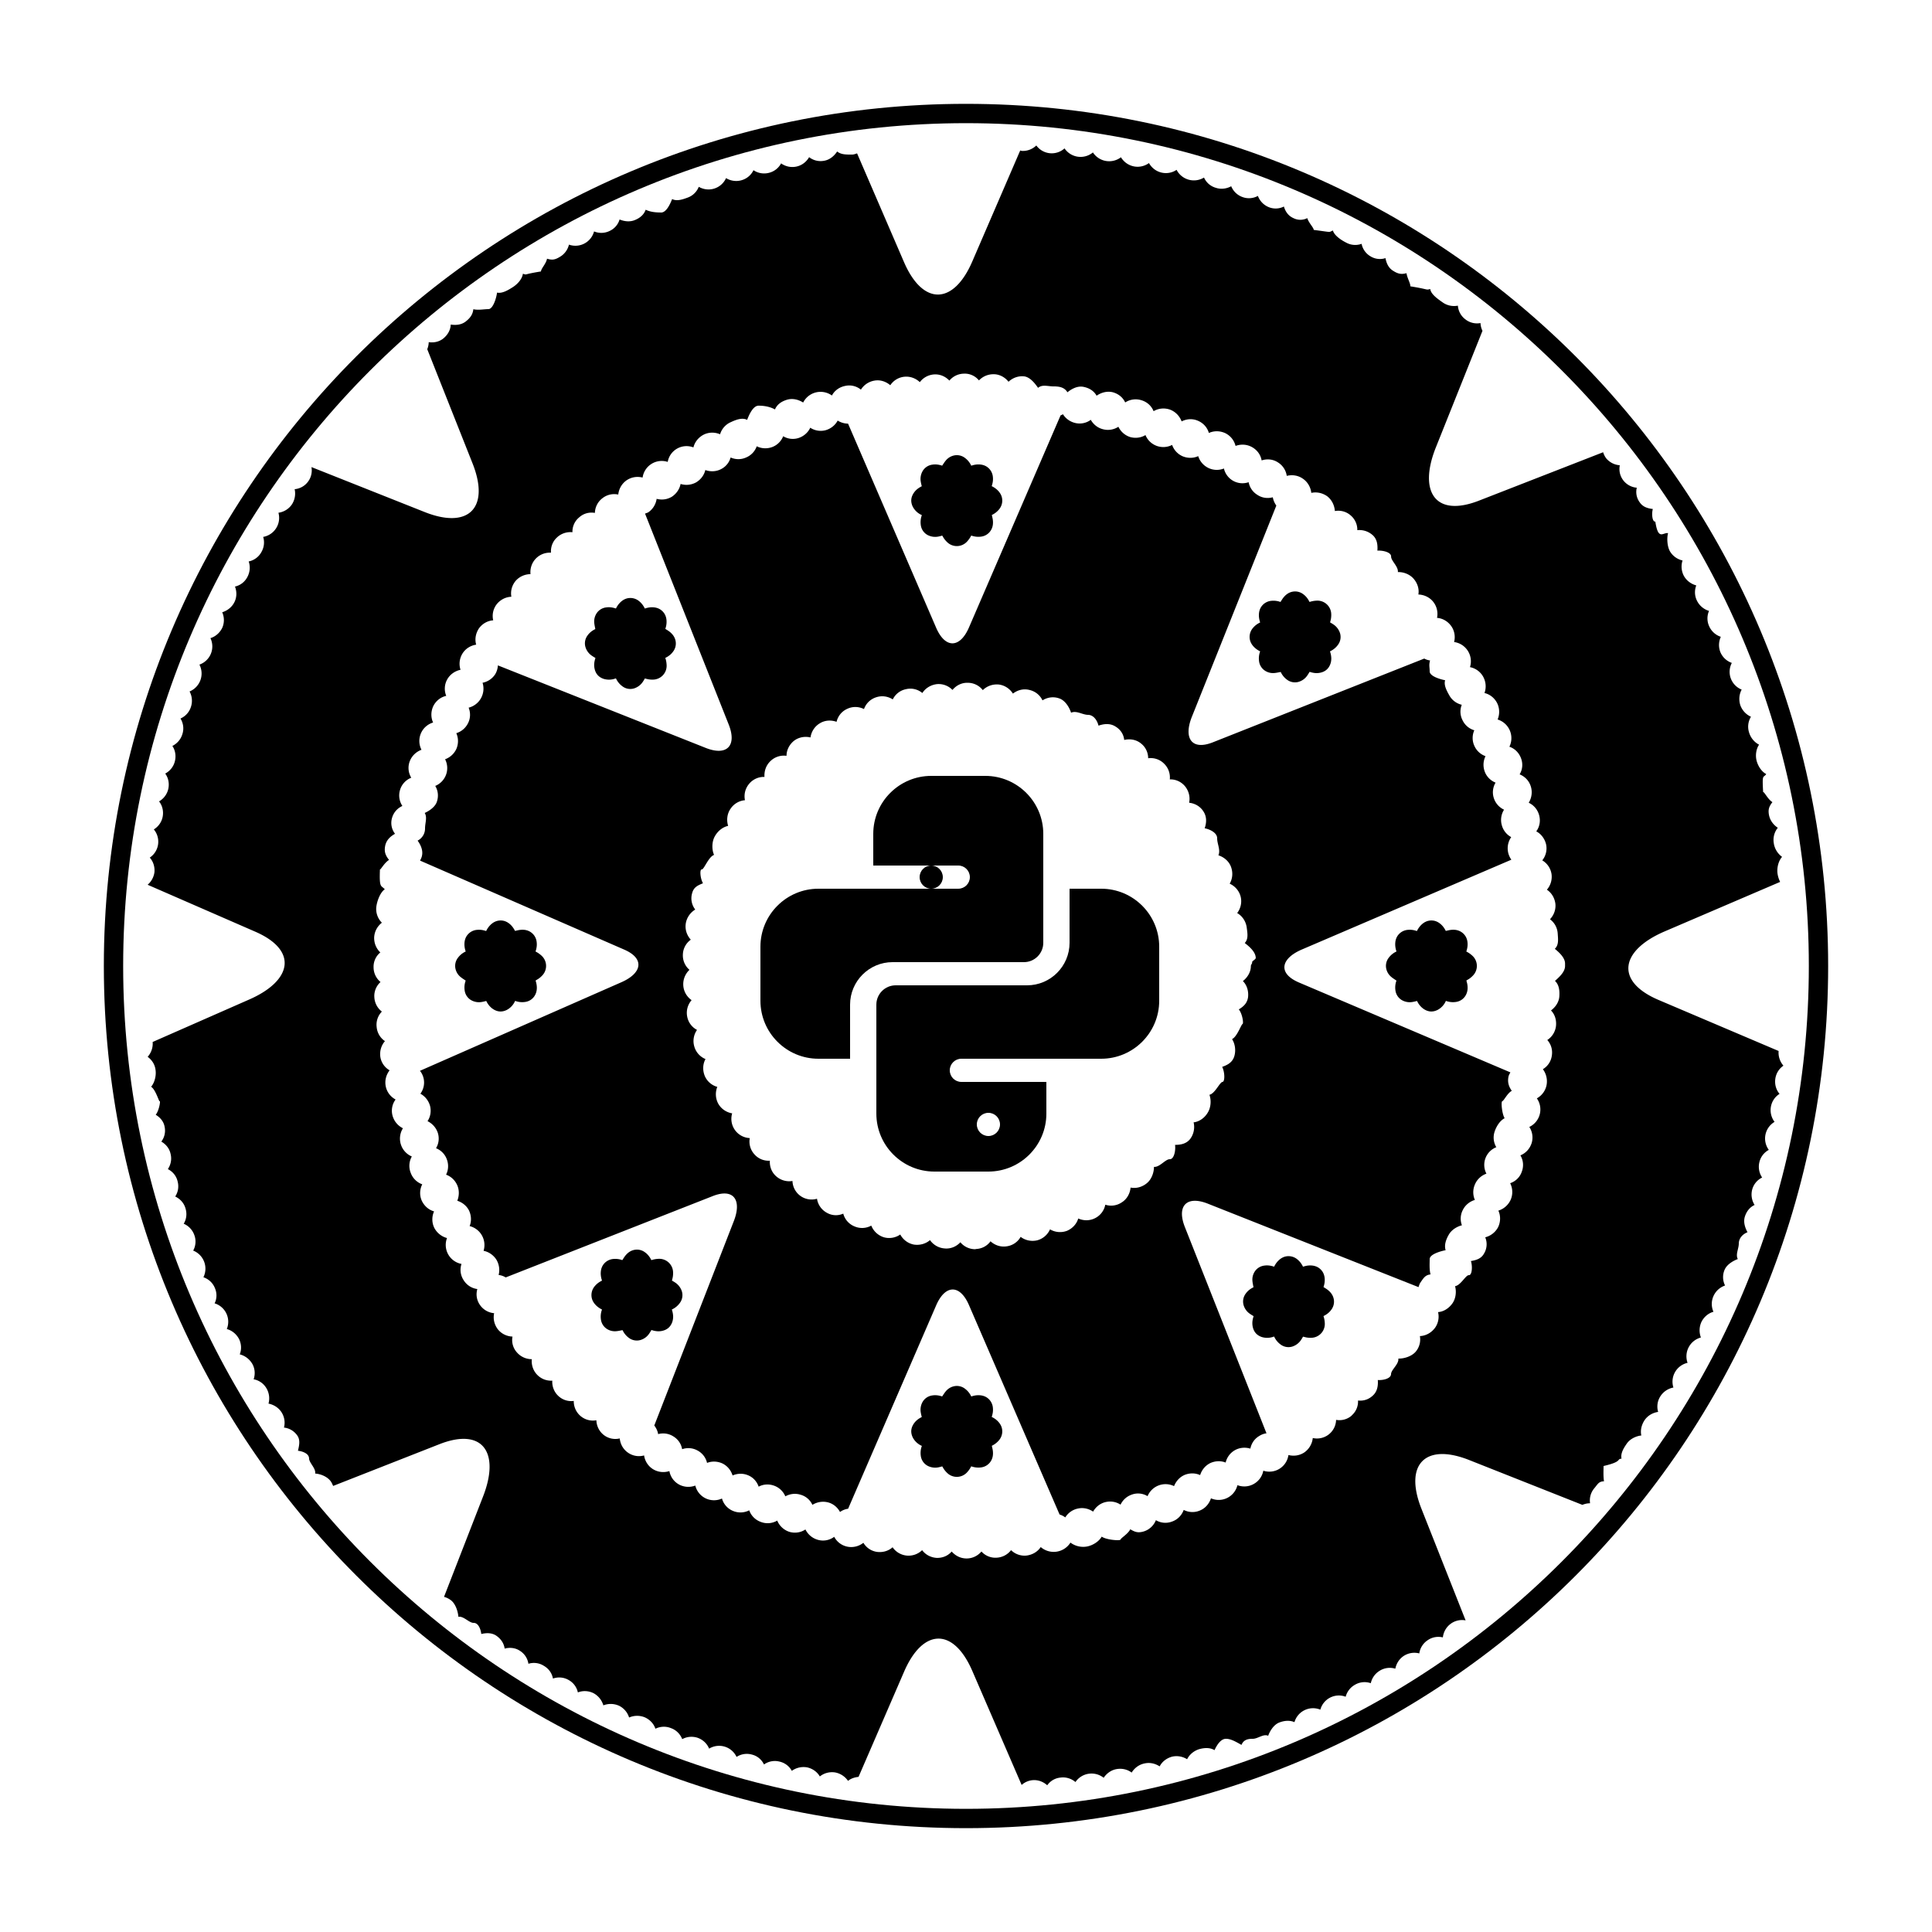 <?xml version="1.0" standalone="yes"?><svg xmlns="http://www.w3.org/2000/svg" height="300" width="300" viewBox="0 0 100 100" style="zoom: 1;"><switch><g><path d="M50 6.375c24.055 0 43.625 19.57 43.625 43.625S74.055 93.625 50 93.625 6.375 74.055 6.375 50 25.945 6.375 50 6.375m0-1C25.354 5.375 5.375 25.354 5.375 50S25.354 94.625 50 94.625 94.625 74.646 94.625 50 74.646 5.375 50 5.375z"></path><path d="M50.271 27.719a1.337 1.337 0 0 1-.201.295.717.717 0 0 1-1.043.05 1.26 1.26 0 0 1-.142-.159c-.043-.057-.076-.12-.115-.182-.053.013-.109.031-.165.042a.853.853 0 0 1-.593-.073.682.682 0 0 1-.352-.515 1.04 1.04 0 0 1 .042-.476l.013-.039a.955.955 0 0 1-.469-.433c-.133-.271-.095-.526.084-.762.089-.117.204-.204.333-.274l.048-.026c-.017-.071-.037-.14-.048-.211a.82.82 0 0 1 .099-.585.686.686 0 0 1 .499-.321c.163-.026.323-.005.479.045l.03.009c.001 0 .002 0-.003-.005.06-.085.114-.175.181-.255a.762.762 0 0 1 .407-.263.688.688 0 0 1 .604.131 1.037 1.037 0 0 1 .313.393c.105-.036.211-.06.321-.065.237-.01.449.05.615.229a.71.71 0 0 1 .185.439c.013.145-.008.286-.053.424l-.009.031c.104.051.201.113.285.192.173.163.274.359.26.602a.715.715 0 0 1-.176.422 1.07 1.07 0 0 1-.337.264l-.026.014c.018.088.042.172.052.258.027.225-.011.435-.16.616a.695.695 0 0 1-.442.244 1.07 1.07 0 0 1-.516-.056zM50.271 75.896a1.337 1.337 0 0 1-.201.295.717.717 0 0 1-1.043.05 1.26 1.26 0 0 1-.142-.159c-.043-.057-.076-.12-.115-.182-.053.013-.109.031-.165.042a.853.853 0 0 1-.593-.073.682.682 0 0 1-.352-.515 1.04 1.04 0 0 1 .042-.476l.013-.039a.955.955 0 0 1-.469-.433c-.133-.271-.095-.526.084-.762.089-.117.204-.204.333-.274l.048-.026c-.017-.071-.037-.14-.048-.211a.82.82 0 0 1 .099-.585.686.686 0 0 1 .499-.321c.163-.026.323-.005.479.045l.03.009c.001 0 .002 0-.003-.005.06-.085.114-.175.181-.255a.762.762 0 0 1 .407-.263.688.688 0 0 1 .604.131 1.037 1.037 0 0 1 .313.393c.105-.036.211-.06.321-.065.237-.01.449.05.615.229a.71.71 0 0 1 .185.439c.013.145-.008.286-.053.424l-.009.031c.104.051.201.113.285.192.173.163.274.359.26.602a.715.715 0 0 1-.176.422 1.07 1.07 0 0 1-.337.264l-.026.014c.018.088.042.172.052.258.027.225-.011.435-.16.616a.695.695 0 0 1-.442.244 1.07 1.07 0 0 1-.516-.056zM27.719 49.25c.109.055.206.121.295.201a.717.717 0 0 1 .05 1.043 1.26 1.26 0 0 1-.159.142c-.057.043-.12.076-.182.115.013.053.031.109.042.165.04.205.03.406-.073.593a.682.682 0 0 1-.515.352 1.04 1.04 0 0 1-.476-.042l-.039-.013a.955.955 0 0 1-.433.469c-.271.133-.526.095-.762-.084a1.016 1.016 0 0 1-.274-.333l-.026-.048c-.071.017-.14.037-.211.048a.82.82 0 0 1-.585-.099.686.686 0 0 1-.321-.499 1.025 1.025 0 0 1 .045-.479l.009-.03c0-.001 0-.002-.005.003-.085-.06-.175-.114-.255-.181a.762.762 0 0 1-.263-.407.688.688 0 0 1 .131-.604 1.037 1.037 0 0 1 .393-.313 1.145 1.145 0 0 1-.065-.321c-.01-.237.05-.449.229-.615a.71.71 0 0 1 .439-.185c.145-.013.286.008.424.053l.031.009a1.15 1.15 0 0 1 .192-.285c.163-.173.359-.274.602-.26.16.009.299.074.422.176.112.093.197.208.264.337l.014.026c.088-.018.172-.042.258-.052.225-.027.435.011.615.16a.695.695 0 0 1 .244.442c.028.177.003.347-.055.516zM75.896 49.25c.109.055.206.121.295.201a.717.717 0 0 1 .05 1.043 1.26 1.26 0 0 1-.159.142c-.057.043-.12.076-.182.115.013.053.031.109.042.165.04.205.03.406-.073.593a.682.682 0 0 1-.515.352 1.04 1.04 0 0 1-.476-.042l-.039-.013a.955.955 0 0 1-.433.469c-.271.133-.526.095-.762-.084a1.016 1.016 0 0 1-.274-.333l-.026-.048c-.071.017-.14.037-.211.048a.82.82 0 0 1-.585-.099.686.686 0 0 1-.321-.499 1.025 1.025 0 0 1 .045-.479l.009-.03c0-.001 0-.002-.005.003-.085-.06-.175-.114-.255-.181a.762.762 0 0 1-.263-.407.688.688 0 0 1 .131-.604 1.037 1.037 0 0 1 .393-.313 1.145 1.145 0 0 1-.065-.321c-.01-.237.05-.449.229-.615a.71.71 0 0 1 .439-.185c.145-.013.286.008.424.053l.031.009a1.15 1.15 0 0 1 .192-.285c.163-.173.359-.274.602-.26.16.009.299.074.422.176.112.093.197.208.264.337l.014.026c.088-.018.172-.042.258-.052.225-.027.435.011.616.16a.695.695 0 0 1 .244.442c.027.177.002.347-.056.516zM34.436 34.053c.039.116.061.231.067.351a.717.717 0 0 1-.702.773 1.166 1.166 0 0 1-.213-.012c-.07-.01-.139-.031-.21-.047-.028.047-.055.098-.088.146a.858.858 0 0 1-.471.368.678.678 0 0 1-.613-.116 1.03 1.03 0 0 1-.307-.367l-.019-.037-.035.011a.957.957 0 0 1-.603.014c-.286-.097-.439-.305-.48-.599-.02-.146 0-.289.042-.429l.016-.052c-.062-.038-.125-.073-.183-.115a.823.823 0 0 1-.343-.483.683.683 0 0 1 .126-.58c.097-.134.225-.232.371-.307l.027-.015c.001 0 .001-.002-.006-.001-.018-.103-.043-.204-.052-.308a.759.759 0 0 1 .102-.474.69.69 0 0 1 .52-.335c.158-.023.311-.001.462.046l.037.012c.049-.099.107-.192.181-.272.16-.175.352-.282.596-.273a.714.714 0 0 1 .442.18c.111.094.197.208.262.338a.93.93 0 0 0 .016.028c.11-.037.222-.062.337-.066.238-.006.447.06.609.242.107.12.159.264.174.423a1.06 1.06 0 0 1-.052.425l-.009.028c.075.049.151.092.219.146.178.14.3.316.322.548a.688.688 0 0 1-.141.485c-.102.143-.24.245-.401.324zM68.503 68.12c.039.116.061.231.067.351a.717.717 0 0 1-.702.773 1.166 1.166 0 0 1-.213-.012c-.07-.01-.139-.031-.21-.047-.028.047-.055.098-.088.146a.858.858 0 0 1-.471.368.678.678 0 0 1-.613-.116 1.03 1.03 0 0 1-.307-.367l-.019-.037-.035.011a.957.957 0 0 1-.603.014c-.286-.097-.439-.305-.48-.599-.02-.146 0-.289.042-.429l.016-.052c-.062-.038-.125-.073-.183-.115a.823.823 0 0 1-.343-.483.683.683 0 0 1 .126-.58c.097-.134.225-.232.371-.307l.027-.015c.001 0 .001-.002-.006-.001-.018-.103-.043-.204-.052-.308a.759.759 0 0 1 .102-.474.69.69 0 0 1 .52-.335c.158-.023.311-.001.462.046l.037.012c.049-.099.107-.192.181-.272.16-.175.352-.282.596-.273a.714.714 0 0 1 .442.18c.111.094.197.208.262.338a.93.93 0 0 0 .016.028c.11-.037.222-.062.337-.066.238-.006.447.06.609.242.107.12.159.264.174.423a1.06 1.06 0 0 1-.052.425l-.009.028c.075.049.151.092.219.146.178.14.3.316.322.548a.688.688 0 0 1-.141.485c-.102.142-.24.245-.401.324zM33.715 65.225a1.29 1.29 0 0 1 .351-.067.717.717 0 0 1 .773.702c.003.071-.002.143-.012.213s-.031.139-.047.21c.047.028.098.055.146.088a.858.858 0 0 1 .368.471.678.678 0 0 1-.116.613 1.03 1.03 0 0 1-.367.307l-.037.019.011.035c.062.2.082.401.014.603-.097.286-.305.439-.599.48-.146.02-.289 0-.429-.042l-.052-.016c-.038.062-.073.125-.115.183a.823.823 0 0 1-.483.343.683.683 0 0 1-.58-.126 1.022 1.022 0 0 1-.307-.371l-.015-.027c0-.001-.002-.001-.001.006-.103.018-.204.043-.308.052a.759.759 0 0 1-.474-.102.69.69 0 0 1-.335-.52 1.035 1.035 0 0 1 .046-.462l.012-.037a1.141 1.141 0 0 1-.272-.181c-.175-.16-.282-.352-.273-.596a.714.714 0 0 1 .18-.442c.094-.111.208-.197.338-.262a.93.93 0 0 0 .028-.016 1.185 1.185 0 0 1-.066-.337c-.006-.238.06-.447.242-.609a.717.717 0 0 1 .423-.174 1.06 1.06 0 0 1 .425.052l.028.009c.049-.075.092-.151.146-.219.14-.178.316-.3.548-.322a.688.688 0 0 1 .485.141c.142.102.245.241.324.401zM67.781 31.158a1.29 1.29 0 0 1 .351-.067.716.716 0 0 1 .773.702c.003.071-.002.143-.012.213s-.031.139-.047.21c.047.028.098.055.146.088a.858.858 0 0 1 .368.471.678.678 0 0 1-.116.613 1.03 1.03 0 0 1-.367.307l-.037.019.011.035c.062.2.082.401.014.603-.097.286-.305.439-.599.48-.146.02-.289 0-.429-.042l-.052-.016c-.038.062-.073.125-.115.183a.823.823 0 0 1-.483.343.683.683 0 0 1-.58-.126 1.022 1.022 0 0 1-.307-.371l-.015-.027c0-.001-.002-.001-.001.006-.103.018-.204.043-.308.052a.759.759 0 0 1-.474-.102.69.69 0 0 1-.335-.52 1.035 1.035 0 0 1 .046-.462l.012-.037a1.141 1.141 0 0 1-.272-.181c-.175-.16-.282-.352-.273-.596a.714.714 0 0 1 .18-.442c.094-.111.208-.197.338-.262a.93.93 0 0 0 .028-.016 1.185 1.185 0 0 1-.066-.337c-.006-.238.06-.447.242-.609a.717.717 0 0 1 .423-.174 1.06 1.06 0 0 1 .425.052l.028.009c.049-.075.092-.151.146-.219.14-.178.316-.3.548-.322a.688.688 0 0 1 .485.141c.143.103.246.241.324.401z"></path><path d="M41.22 8.622a.997.997 0 0 1-.79-.166.978.978 0 0 1-.64.492.987.987 0 0 1-.79-.139.98.98 0 0 1-.62.52c-.28.08-.57.031-.8-.11a.995.995 0 0 1-1.411.45c-.101.25-.3.46-.58.56-.271.1-.56.195-.8.075-.099.25-.298.696-.568.696h-.001l.001-.001c-.277 0-.563-.026-.801-.144-.09.25-.28.417-.54.527-.271.12-.561.079-.811-.021a.946.946 0 0 1-.52.595.973.973 0 0 1-.8.022 1 1 0 0 1-1.3.684.996.996 0 0 1-.48.639c-.25.15-.395.169-.655.089-.049.27-.314.51-.314.67v-.01c-1 .16-.675.19-.935.12-.04.27-.263.52-.502.68-.25.16-.567.355-.837.295-.03.27-.206.855-.446.855h.01c-.24 0-.53.065-.79.005-.03.27-.16.453-.391.633-.229.18-.51.201-.779.161-.011.27-.141.511-.36.701s-.51.25-.78.21a.976.976 0 0 1-.076.364l2.346 5.913c.906 2.285-.192 3.423-2.477 2.517l-5.862-2.328a.973.973 0 0 1-.17.744.966.966 0 0 1-.7.4c.06.27.01.56-.15.8-.17.24-.42.38-.689.42a1 1 0 0 1-.79 1.25c.08.26.05.55-.101.8-.14.25-.39.42-.649.47.09.26.069.55-.07.81-.14.26-.37.43-.64.49.1.26.1.55-.03.81s-.37.44-.63.52c.109.25.12.54 0 .81-.13.26-.351.45-.61.53a.997.997 0 0 1-.57 1.37 1.005 1.005 0 0 1-.51 1.39c.13.24.16.53.07.8-.09.28-.29.49-.54.6.14.23.19.52.1.8-.08.28-.279.5-.52.62.149.22.2.51.13.79-.07.29-.26.51-.5.64.16.22.22.5.16.79a1 1 0 0 1-.48.65c.17.21.24.5.19.78-.05.29-.23.53-.46.67a.993.993 0 0 1-.21 1.46c.18.2.27.48.24.77a1.034 1.034 0 0 1-.351.635l5.558 2.423c2.256.975 1.924 2.556-.332 3.531L7.9 53.933l.002.007c.021.29-.08.561-.26.761.22.159.38.399.41.689.04.29-.05.65-.23.86.228.14.398.75.438.75h.01c.04 0-.04.49-.21.7.23.14.41.34.46.62a.94.94 0 0 1-.17.769c.23.131.42.35.48.64.069.28.01.556-.141.785.24.12.431.337.5.618.08.29.03.569-.12.799.25.12.45.329.53.61.09.279.05.569-.09.799a1 1 0 0 1 .55.59.96.96 0 0 1-.06.8 1.007 1.007 0 0 1 .53 1.38c.26.091.479.28.59.551.12.27.109.56-.011.8a.996.996 0 0 1 .631 1.33c.26.069.489.25.63.51.13.26.14.55.04.8.27.07.5.24.649.49.141.25.16.54.07.8.27.05.51.21.66.46.149.25.18.54.109.8.261.051.511.2.67.44.16.25.2.53.131.8.27.03.52.17.689.41s.095.53.035.79c.27.03.575.16.575.4v-.011c0 .24.365.521.314.79.271.021.593.141.783.37.066.081.108.177.149.272l5.481-2.153c2.285-.906 3.172.447 2.266 2.732l-2.008 5.162c.132.035.259.097.373.187.23.19.351.575.37.845.265-.05.555.315.785.315h.01c.23 0 .36.305.391.575.26-.061.55-.073.79.097.239.171.38.39.42.659.26-.07.55-.046.79.114.25.16.399.402.439.672a.956.956 0 0 1 .8.106c.261.15.42.388.471.658.26-.09.55-.071.8.069.26.14.43.379.49.649.25-.1.55-.09.81.04.26.141.43.37.51.63.25-.1.54-.1.811.02.26.13.439.35.52.609.25-.109.54-.119.811-.01.27.12.47.34.55.59.25-.12.54-.14.81-.029.28.1.48.319.58.569.23-.13.53-.16.8-.069.28.1.49.31.591.56a.995.995 0 0 1 1.42.429.974.974 0 0 1 .8-.12c.28.07.5.261.62.511a.971.971 0 0 1 .8-.15c.28.061.51.24.64.48.221-.16.5-.23.79-.181.28.061.521.23.66.471.21-.17.49-.25.78-.21.29.05.53.22.68.439.146-.124.34-.185.544-.208l2.358-5.445c.975-2.256 2.556-2.293 3.531-.037l2.553 5.901a.971.971 0 0 1 .554-.246c.3-.029.57.082.771.263a.94.94 0 0 1 .689-.399c.29-.04.57.06.771.231a1.007 1.007 0 0 1 1.46-.22c.149-.22.38-.399.67-.45.29-.05.569.021.779.181.141-.23.37-.41.65-.47.29-.07.57 0 .8.149.12-.24.351-.42.63-.5.28-.07.57-.01.79.13.12-.24.341-.43.62-.52.28-.08.57-.09.8.05.106-.238.316-.588.586-.588h.01c.27 0 .56.186.8.315.1-.25.3-.315.57-.315h.01c.27 0 .56-.274.8-.155.09-.25.28-.558.55-.678.271-.109.561-.139.811-.028a1 1 0 0 1 1.34-.647.993.993 0 0 1 1.31-.669c.07-.26.24-.491.5-.631a.98.98 0 0 1 .801-.07c.06-.271.22-.5.47-.651s.54-.18.8-.1c.05-.261.2-.511.45-.67.24-.15.53-.19.79-.12a.986.986 0 0 1 .43-.681c.24-.17.53-.21.79-.149.03-.271.17-.53.4-.7a.986.986 0 0 1 .778-.18l-2.286-5.777c-.906-2.285.187-3.428 2.472-2.522l5.858 2.32c.127-.055.263-.083.398-.083a.97.97 0 0 1 .22-.778c.19-.23.23-.35.501-.36-.043-.272-.023-.551-.023-.781v-.01c1-.23.66-.36.93-.38-.06-.271.11-.55.28-.79.171-.24.476-.38.745-.41-.06-.26.008-.55.167-.79.17-.25.434-.39.704-.43a.975.975 0 0 1 .117-.811 1.02 1.02 0 0 1 .673-.45.999.999 0 0 1 .732-1.279 1.007 1.007 0 0 1 .691-1.311 1.04 1.04 0 0 1 .029-.81c.131-.26.36-.45.62-.521a.998.998 0 0 1 0-.81c.12-.271.341-.46.601-.55a.964.964 0 0 1-.03-.8c.11-.28.43-.471.69-.57-.129-.238.051-.528.051-.809v.011c0-.28.2-.49.45-.59-.13-.24-.225-.53-.135-.811s.263-.49.503-.6a1.011 1.011 0 0 1-.124-.801.97.97 0 0 1 .514-.619 1 1 0 0 1-.144-.79.973.973 0 0 1 .489-.641.999.999 0 0 1 .298-1.45c-.16-.21-.24-.489-.19-.779.05-.29.22-.53.449-.67-.18-.21-.26-.49-.22-.78s.2-.53.42-.68a1.025 1.025 0 0 1-.249-.76l-6.238-2.652c-2.256-.975-1.932-2.556.324-3.531l5.993-2.569a1.415 1.415 0 0 1-.14-.465c-.03-.29.06-.632.24-.831a1.067 1.067 0 0 1-.431-.721.998.998 0 0 1 .21-.785c-.229-.15-.41-.388-.46-.678s.021-.439.181-.649c-.23-.139-.41-.518-.47-.518h-.01c-.06-1 .01-.705.16-.935-.24-.12-.43-.418-.5-.697s-.021-.604.13-.824c-.24-.12-.44-.357-.52-.637a.982.982 0 0 1 .1-.808 1.04 1.04 0 0 1-.55-.594c-.09-.28-.061-.572.069-.812a.99.99 0 0 1-.51-1.381.999.999 0 0 1-.59-.551c-.11-.27-.09-.56.02-.8a1 1 0 0 1-.6-.54.971.971 0 0 1-.01-.8c-.26-.08-.49-.26-.62-.52a.976.976 0 0 1-.04-.8c-.26-.07-.5-.24-.64-.49a1.02 1.02 0 0 1-.07-.8c-.26-.06-.5-.22-.65-.47-.149-.26-.17-.695-.1-.945-.259-.051-.509.404-.659-.596h-.01c-.15 0-.19-.395-.12-.655-.27-.03-.52-.107-.68-.347a.901.901 0 0 1-.15-.754.99.99 0 0 1-.7-.382c-.18-.24-.229-.511-.18-.781a1.006 1.006 0 0 1-.71-.366 1.036 1.036 0 0 1-.152-.307l-6.398 2.494c-2.285.906-3.173-.442-2.267-2.727l2.42-6.052a.985.985 0 0 1-.103-.402.965.965 0 0 1-.78-.19.97.97 0 0 1-.39-.71c-.271.05-.55 0-.79-.17s-.61-.42-.64-.69c-.26.059-.03.019-1.03-.141v-.01c0-.16-.161-.41-.2-.67-.261.07-.436.04-.686-.12-.25-.15-.353-.4-.402-.66a.925.925 0 0 1-.771-.09.965.965 0 0 1-.465-.65.964.964 0 0 1-.794-.06c-.26-.13-.621-.37-.691-.63-.25.1.009.1-.991-.03v.01c0-.13-.255-.36-.335-.62a.788.788 0 0 1-.717 0c-.271-.12-.414-.34-.494-.6a.94.94 0 0 1-.787.03.996.996 0 0 1-.558-.58.958.958 0 0 1-.795.06.991.991 0 0 1-.587-.56c-.239.13-.528.17-.798.08a.955.955 0 0 1-.61-.53 1.006 1.006 0 0 1-1.419-.4c-.22.15-.51.21-.79.14-.29-.07-.51-.26-.64-.49-.22.16-.51.23-.79.17-.29-.06-.52-.24-.66-.47a1.005 1.005 0 0 1-1.451-.25 1.001 1.001 0 0 1-1.469-.21.987.987 0 0 1-1.46-.15c-.2.19-.47.3-.76.28-.026-.002-.048-.017-.074-.021l-2.483 5.75c-.975 2.256-2.556 2.285-3.531.029l-2.43-5.63c-.082.026-.16.062-.253.062H44.1c-.29 0-.56.01-.77-.16-.15.23-.38.43-.67.48a.964.964 0 0 1-.78-.185c-.14.24-.37.427-.66.487zm1.84 11.85c.13-.25.38-.436.681-.496.3-.07.6.012.819.192.15-.24.4-.419.71-.469.3-.05.59.051.811.241a.99.99 0 0 1 .729-.44c.3-.03.59.08.8.28.171-.23.44-.38.74-.4.311-.02.59.11.79.32.18-.22.46-.36.771-.36.3-.01.58.13.76.35.2-.21.479-.33.79-.32.3.01.57.17.74.39.21-.2.5-.31.8-.28.31.03.569.365.729.595.22-.19.51-.075.81-.075h.01c.3 0 .55.055.7.305.22-.18.52-.342.83-.282.3.06.54.209.68.459.23-.16.53-.251.83-.181.3.08.53.27.65.53a.989.989 0 0 1 .84-.115c.3.09.52.297.63.567.25-.15.56-.181.85-.081.29.11.5.34.601.61.25-.13.56-.16.85-.031.28.12.48.35.56.63.261-.12.57-.12.851.01.28.14.46.38.53.66.27-.1.58-.09.85.06s.45.4.5.69c.27-.09.58-.07.84.1.26.16.42.42.46.7.28-.07.59-.03.84.15.25.17.4.45.431.73.279-.06.58 0 .83.18.239.19.369.47.39.76.28-.05.58.02.81.22.24.2.36.49.351.77.29-.03.58.06.81.27.221.21.25.5.23.79.279-.02.71.08.71.3v.01c0 .22.38.51.35.8.29-.01.61.11.811.34.21.24.299.54.25.82.29.01.58.14.77.38.19.24.255.55.195.83.28.02.552.17.732.42.181.25.222.56.152.83a1.007 1.007 0 0 1 .822 1.3 1 1 0 0 1 .68.49c.15.27.17.58.07.85.27.06.52.25.66.53.13.27.13.58.02.84a1.01 1.01 0 0 1 .61 1.41c.27.09.489.3.6.59s.08.59-.07.84c.271.11.49.33.58.63.09.29.04.59-.109.84.26.12.46.35.54.65.08.3.02.6-.15.83.25.13.44.38.51.68.061.3-.02.6-.2.82.25.15.431.4.48.71.04.3-.05.59-.24.81.24.16.4.42.44.73.03.3-.08.59-.28.8.23.17.38.43.4.74.02.31.06.59-.15.79.22.18.53.46.53.76v.13c0 .31-.311.58-.521.77.2.19.245.47.226.78-.011.31-.203.58-.433.75.2.2.289.49.259.8a1 1 0 0 1-.451.73c.19.21.285.5.235.81a.963.963 0 0 1-.463.7c.17.229.249.53.189.83-.061.3-.251.54-.501.68a1 1 0 0 1-.391 1.48c.16.239.21.55.12.84-.1.3-.31.52-.58.63.15.25.181.56.07.85-.1.29-.33.5-.6.591.13.26.149.569.029.85a1.03 1.03 0 0 1-.64.57c.12.26.12.569-.01.85-.141.271-.391.46-.67.53a.93.93 0 0 1-.061.84c-.149.27-.399.34-.68.39.09.27.06.73-.1.73h-.011c-.16 0-.42.53-.71.57.08.28.04.645-.14.895s-.45.428-.74.447c.07.28.01.605-.18.844-.19.24-.47.387-.76.397a.978.978 0 0 1-.221.813c-.21.24-.604.362-.894.351.038.289-.378.58-.378.811v-.01c0 .229-.395.33-.685.31.021.29-.023.58-.242.79-.23.22-.492.3-.782.271a.953.953 0 0 1-.326.77s.007 0-.003.01a.963.963 0 0 1-.806.221.99.99 0 0 1-1.207.94c-.03.29-.18.561-.43.74-.25.17-.55.21-.83.14a.998.998 0 0 1-1.3.811.994.994 0 0 1-.5.689c-.27.15-.57.16-.84.061a.999.999 0 0 1-1.37.68c-.09.27-.28.51-.57.63a.982.982 0 0 1-.84-.03c-.1.271-.31.5-.6.601a.958.958 0 0 1-.84-.07.99.99 0 0 1-.62.58c-.3.09-.456.04-.706-.11-.119.25-.504.46-.504.54v-.01c0 .08-.746.021-.975-.149-.14.25-.452.449-.752.51a1.104 1.104 0 0 1-.866-.2 1.024 1.024 0 0 1-1.538.23c-.159.24-.424.4-.734.44a.995.995 0 0 1-.802-.28 1 1 0 0 1-.751.391.967.967 0 0 1-.781-.32c-.19.22-.46.36-.77.36-.311 0-.58-.141-.771-.36-.19.22-.47.34-.78.33-.31-.021-.58-.17-.75-.4a1.005 1.005 0 0 1-1.529-.15c-.21.189-.5.279-.811.239a.976.976 0 0 1-.7-.47c-.229.181-.529.26-.83.2a.989.989 0 0 1-.68-.51c-.229.17-.53.24-.83.16s-.53-.28-.66-.54a.988.988 0 0 1-.84.12 1.024 1.024 0 0 1-.62-.58.973.973 0 0 1-.85.069.99.99 0 0 1-.6-.6.991.991 0 0 1-.841.03.977.977 0 0 1-.569-.641.995.995 0 0 1-1.38-.67c-.271.101-.58.09-.851-.06a.988.988 0 0 1-.49-.69c-.279.09-.59.061-.85-.1s-.42-.431-.46-.71a.986.986 0 0 1-.83-.141c-.26-.18-.4-.449-.43-.739a.972.972 0 0 1-.83-.181c-.24-.189-.37-.47-.38-.76a.983.983 0 0 1-.82-.22 1 1 0 0 1-.35-.78.971.971 0 0 1-.801-.26.993.993 0 0 1-.31-.79.995.995 0 0 1-.79-.311c-.21-.22-.3-.52-.27-.8-.29 0-.57-.12-.771-.35a.953.953 0 0 1-.229-.82c-.29-.01-.57-.14-.761-.38-.189-.25-.25-.55-.189-.83a.995.995 0 0 1-.73-.42.958.958 0 0 1-.14-.83.982.982 0 0 1-.71-.46.972.972 0 0 1-.11-.84 1.001 1.001 0 0 1-.75-1.34c-.27-.07-.52-.261-.66-.53a1.01 1.01 0 0 1-.01-.85c-.28-.08-.51-.28-.64-.561a.985.985 0 0 1 .029-.84.99.99 0 0 1-.6-.6.986.986 0 0 1 .06-.841 1.005 1.005 0 0 1-.46-1.46c-.26-.13-.46-.359-.54-.659a.97.97 0 0 1 .16-.83.993.993 0 0 1-.51-.681c-.06-.3.021-.6.2-.83a.968.968 0 0 1-.48-.699c-.04-.301.051-.601.24-.811a.981.981 0 0 1-.43-.729.973.973 0 0 1 .27-.801.994.994 0 0 1-.39-.75c-.021-.3.11-.59.32-.78a.991.991 0 0 1-.36-.77.95.95 0 0 1 .35-.76c-.21-.2-.33-.48-.319-.79.02-.31.17-.57.399-.75-.2-.2-.319-.49-.29-.8.03-.3.2-.77.44-.93-.19-.22-.29-.03-.25-1.03h.01c.04 0 .22-.34.46-.49-.18-.23-.26-.415-.2-.725.061-.3.261-.488.511-.627a.914.914 0 0 1-.16-.804c.08-.3.279-.517.54-.637a.982.982 0 0 1-.12-.834.98.98 0 0 1 .58-.627.97.97 0 0 1-.08-.848c.109-.29.34-.499.609-.599a.995.995 0 0 1 .601-1.41c-.12-.26-.12-.57.01-.85.14-.28.39-.47.67-.53a.983.983 0 0 1 .05-.85c.15-.27.41-.44.69-.5-.09-.27-.06-.58.1-.84s.431-.42.71-.46c-.08-.28-.029-.58.141-.84.18-.25.45-.4.74-.42a.991.991 0 0 1 .18-.83c.189-.24.47-.38.76-.39-.05-.28.021-.58.22-.82.2-.23.49-.35.771-.35-.03-.28.06-.58.27-.8.21-.22.5-.33.79-.31-.02-.29.08-.58.311-.79.22-.21.52-.3.8-.27a.95.95 0 0 1 .35-.77c.23-.21.53-.28.811-.23.01-.29.14-.57.39-.76.24-.19.54-.25.82-.19.03-.28.17-.55.42-.73.26-.18.56-.22.84-.15a1 1 0 0 1 1.3-.81.988.988 0 0 1 1.33-.75c.07-.28.26-.52.53-.66.28-.14.59-.13.85-.02.08-.27.28-.51.561-.63.279-.13.59-.245.84-.115.1-.27.31-.735.59-.735h.01c.29 0 .59.055.84.195.11-.26.33-.412.62-.502.301-.09.601-.006.84.144a1.007 1.007 0 0 1 1.488-.363z"></path><path d="M78.25 56.46c-.16-.22-.23-.455-.17-.735.017-.085.062-.148.097-.219L67.22 50.848c-1.085-.469-.929-1.229.156-1.698l10.852-4.652a1.01 1.01 0 0 1-.008-1.169.99.99 0 0 1-.49-.63.988.988 0 0 1 .12-.79.994.994 0 0 1-.53-.6.967.967 0 0 1 .091-.8c-.25-.1-.46-.3-.561-.57-.1-.27-.08-.56.04-.8a.993.993 0 0 1-.58-.54.974.974 0 0 1 0-.8.978.978 0 0 1-.609-.52.966.966 0 0 1-.04-.8.996.996 0 0 1-.641-.48c-.14-.25-.3-.54-.22-.79-.26-.049-.8-.209-.8-.459v.01c0-.25-.05-.315.02-.575a.813.813 0 0 1-.3-.098l-10.943 4.335c-1.098.435-1.525-.213-1.09-1.311l4.376-10.943a1.03 1.03 0 0 1-.183-.429c-.26.07-.55.04-.79-.12a.97.97 0 0 1-.46-.66.984.984 0 0 1-1.28-.71c-.25.1-.54.1-.81-.03-.26-.13-.44-.35-.521-.61-.239.11-.529.12-.8.01a.997.997 0 0 1-.55-.59.998.998 0 0 1-1.38-.51c-.23.14-.521.18-.8.1a1.02 1.02 0 0 1-.601-.53.99.99 0 0 1-.79.13c-.29-.07-.51-.26-.64-.49-.21.16-.5.23-.78.17s-.52-.23-.66-.46c-.037.03-.085.041-.125.065l-4.74 10.974c-.469 1.085-1.229 1.098-1.698.014l-4.559-10.564a1.031 1.031 0 0 1-.538-.159c-.13.24-.35.42-.63.5a.992.992 0 0 1-.79-.13c-.109.24-.33.44-.6.53-.28.09-.57.05-.8-.09-.101.25-.3.46-.57.56-.27.1-.56.08-.8-.04a.98.98 0 0 1-.55.58.973.973 0 0 1-.801 0 .96.96 0 0 1-.51.61c-.26.13-.55.13-.8.04-.06.26-.229.49-.479.64-.261.14-.54.16-.801.08-.05.26-.21.5-.449.66-.25.15-.53.18-.79.11-.04.27-.181.52-.421.69-.056.038-.12.049-.18.075l4.331 10.917c.435 1.098-.092 1.646-1.191 1.21L25.771 34.44a1.01 1.01 0 0 1-.134.449c-.149.24-.399.4-.66.45a1.015 1.015 0 0 1-.72 1.29c.1.25.1.54-.03.8s-.35.44-.609.52c.109.24.12.53.01.8-.12.27-.34.46-.59.55a.998.998 0 0 1-.51 1.38c.14.23.18.52.09.8-.08.28-.395.49-.635.6.142.231.017.511.017.801v-.01a.7.7 0 0 1-.385.64c.16.22.288.5.227.78-.017.094-.06.173-.099.255l10.563 4.605c1.085.469.925 1.229-.16 1.698l-10.409 4.577a.97.97 0 0 1 .022 1.185c.24.131.42.351.5.631.07.279.021.56-.13.79.24.119.439.329.53.6.09.28.05.57-.091.8.25.101.461.3.561.58.1.271.08.55-.04.79.25.09.46.28.58.55.11.26.1.55 0 .8.25.08.479.25.61.511.119.26.13.55.029.8a1.01 1.01 0 0 1 .721 1.28c.26.05.5.21.659.449.15.25.19.54.12.801a.924.924 0 0 1 .368.127l10.711-4.208c1.098-.435 1.524.215 1.088 1.313l-4.109 10.559c.1.134.175.283.199.447a.978.978 0 0 1 .791.12.96.96 0 0 1 .451.66c.26-.09.55-.07.8.07.261.14.431.38.49.64.25-.1.54-.09.8.03.261.13.44.359.521.62.25-.11.54-.12.8-.011.271.11.46.33.55.591.24-.131.53-.15.8-.051a.99.99 0 0 1 .58.551c.24-.131.521-.17.801-.08a.95.95 0 0 1 .6.52c.23-.14.51-.2.8-.13.28.07.5.26.63.5a.94.94 0 0 1 .419-.168l4.557-10.525c.469-1.085 1.229-1.102 1.698-.017l4.69 10.84a.975.975 0 0 1 .296.151.999.999 0 0 1 .66-.46c.28-.061.56.01.78.16.13-.23.35-.421.63-.49.28-.07.56-.021.79.13.12-.25.33-.44.609-.53a.947.947 0 0 1 .79.09 1.007 1.007 0 0 1 1.37-.52c.101-.25.29-.47.55-.58.271-.11.561-.1.801.01.08-.26.26-.49.52-.62.26-.12.55-.13.8-.029a1 1 0 0 1 .48-.641c.25-.14.54-.16.8-.08.05-.26.2-.5.45-.649a.926.926 0 0 1 .384-.145L61.33 63.515c-.435-1.098.09-1.648 1.188-1.213l10.904 4.319c.03-.085.052-.172.107-.248.159-.23.244-.38.515-.41-.069-.263-.044-.553-.044-.803v.01c0-.25.564-.41.825-.46-.08-.26.012-.54.162-.8.141-.25.411-.42.682-.49a.97.97 0 0 1 .051-.8c.13-.261.37-.44.62-.511a.998.998 0 0 1 .005-.81c.11-.26.333-.46.592-.55a.982.982 0 0 1 .512-1.37.971.971 0 0 1-.09-.8c.091-.28.28-.58.521-.7-.14-.22-.2-.88-.12-.88h-.01c.08.001.26-.409.5-.539zM65 49.59l-.002-.007c-.005.079-.179.148-.189.217.021.06-.064.13-.064.2 0 .32-.183.6-.413.78.21.21.298.51.269.82-.04.32-.231.495-.481.646.19.229.26.754.19.754h.01c-.069 0-.279.655-.55.785.16.24.21.607.11.908-.1.3-.34.428-.62.528.139.27.15.779.01.779h.011c-.141 0-.391.605-.681.666.101.279.08.657-.09.927-.16.271-.44.469-.729.499.069.29.01.614-.181.864-.2.25-.49.302-.78.302.04.29-.05.743-.27.743h-.01c-.221 0-.521.425-.811.396 0 .29-.12.637-.359.837-.25.21-.561.293-.851.234-.029.3-.18.591-.45.762a.977.977 0 0 1-.859.125.99.99 0 0 1-.521.693c-.29.15-.609.141-.88.021-.08.28-.3.521-.59.641-.3.109-.62.071-.87-.08-.12.27-.359.49-.67.57-.3.069-.62 0-.85-.181a.978.978 0 0 1-.721.49c-.319.05-.619-.06-.84-.26-.17.24-.45.39-.76.399-.01.011-.03.011-.03.011a.997.997 0 0 1-.77-.36c-.2.22-.5.35-.811.32a1.01 1.01 0 0 1-.76-.431c-.22.19-.53.28-.84.23-.31-.061-.56-.26-.7-.521-.24.17-.56.23-.859.141a1.034 1.034 0 0 1-.641-.601.98.98 0 0 1-.87.04.98.98 0 0 1-.58-.66c-.27.12-.59.11-.859-.05a.994.994 0 0 1-.5-.72.992.992 0 0 1-1.27-.92c-.29.05-.6-.03-.84-.24s-.35-.51-.33-.81a.972.972 0 0 1-.8-.33.982.982 0 0 1-.24-.84.996.996 0 0 1-.911-1.28c-.29-.05-.56-.22-.72-.5a1.03 1.03 0 0 1-.05-.87.995.995 0 0 1-.65-.57c-.12-.3-.1-.62.04-.87a.996.996 0 0 1-.58-.649 1 1 0 0 1 .141-.86.978.978 0 0 1-.511-.7.996.996 0 0 1 .23-.84c-.24-.17-.41-.439-.43-.76-.021-.32.109-.61.319-.81a.98.98 0 0 1-.34-.8c.01-.31.17-.59.41-.76-.2-.22-.31-.52-.26-.84.05-.31.24-.57.49-.72a.94.94 0 0 1-.16-.85c.08-.31.29-.4.56-.51-.146-.258-.176-.718-.067-.718h.011c.109 0 .35-.66.63-.75-.12-.27-.12-.665.03-.945.149-.28.409-.497.699-.558-.09-.28-.06-.619.12-.879a.992.992 0 0 1 .75-.449.994.994 0 0 1 .221-.854c.199-.24.5-.363.789-.352-.02-.3.08-.601.311-.821a.994.994 0 0 1 .83-.271c0-.29.14-.58.39-.78.25-.19.57-.24.851-.17.04-.29.21-.57.479-.73.271-.17.59-.18.87-.08.07-.29.26-.54.55-.67.29-.14.61-.12.87.01.1-.28.32-.51.63-.61.3-.1.61-.05.86.11a.97.97 0 0 1 .689-.53.96.96 0 0 1 .841.2c.159-.25.43-.42.75-.46.31-.03.609.09.81.3.19-.23.47-.38.79-.37.32 0 .6.15.78.38.21-.21.51-.32.83-.29.31.04.569.22.729.47.23-.18.54-.27.851-.19.31.07.55.27.68.54.25-.16.57-.21.87-.1.3.1.52.46.609.74.271-.131.591.109.88.109h-.01c.29 0 .48.28.55.56.28-.1.601-.13.87.04.271.16.431.41.46.7.29-.07.61-.025.86.175.25.19.38.482.38.772.29-.04.601.056.82.276.229.22.33.528.3.818.3-.01.59.119.79.359.2.25.27.56.21.85.29.03.57.18.74.45.18.27.165.59.064.87.292.06.647.24.647.52v.01c0 .28.185.6.064.87.28.09.543.3.653.6.109.3.081.61-.069.87.27.12.485.36.565.66.08.31.003.62-.177.86.26.15.441.41.492.73.039.31.1.61-.1.82.229.178.564.456.569.773l.002-.003.001.01z"></path><path d="M44,52 c0,-1.213 0.987,-2.2 2.2,-2.2 h6.8 c0.551,0 1,-0.449 1,-1 v-5.64 c0,-1.654 -1.346,-3 -3,-3 h-2.8 c-1.654,0 -3,1.346 -3,3 v1.64 h4.4 c0.331,0 0.6,0.269 0.6,0.6 s-0.269,0.6 -0.6,0.6 h-7.24 c-1.654,0 -3,1.346 -3,3 v2.8 c0,1.654 1.346,3 3,3 h1.64 m4.2,-8.8 c-0.331,0 -0.6,-0.269 -0.6,-0.6 s0.269,-0.6 0.6,-0.6 s0.6,0.269 0.6,0.6 s-0.269,0.6 -0.6,0.6 m0,0 " visibility="visible"></path><path d="M57,46 h-1.64 v2.8 c0,1.213 -0.987,2.2 -2.2,2.2 h-6.8 c-0.551,0 -1,0.449 -1,1 v5.64 c0,1.654 1.346,3 3,3 h2.8 c1.654,0 3,-1.346 3,-3 v-1.64 h-4.4 c-0.331,0 -0.6,-0.269 -0.6,-0.6 s0.269,-0.6 0.6,-0.6 h7.24 c1.654,0 3,-1.346 3,-3 v-2.8 c0,-1.654 -1.346,-3 -3,-3 m-5.84,11.6 c0.331,0 0.6,0.269 0.6,0.6 s-0.269,0.6 -0.6,0.6 s-0.6,-0.269 -0.6,-0.6 s0.269,-0.6 0.6,-0.6 m0,0 " id="path1"></path></g></switch></svg>